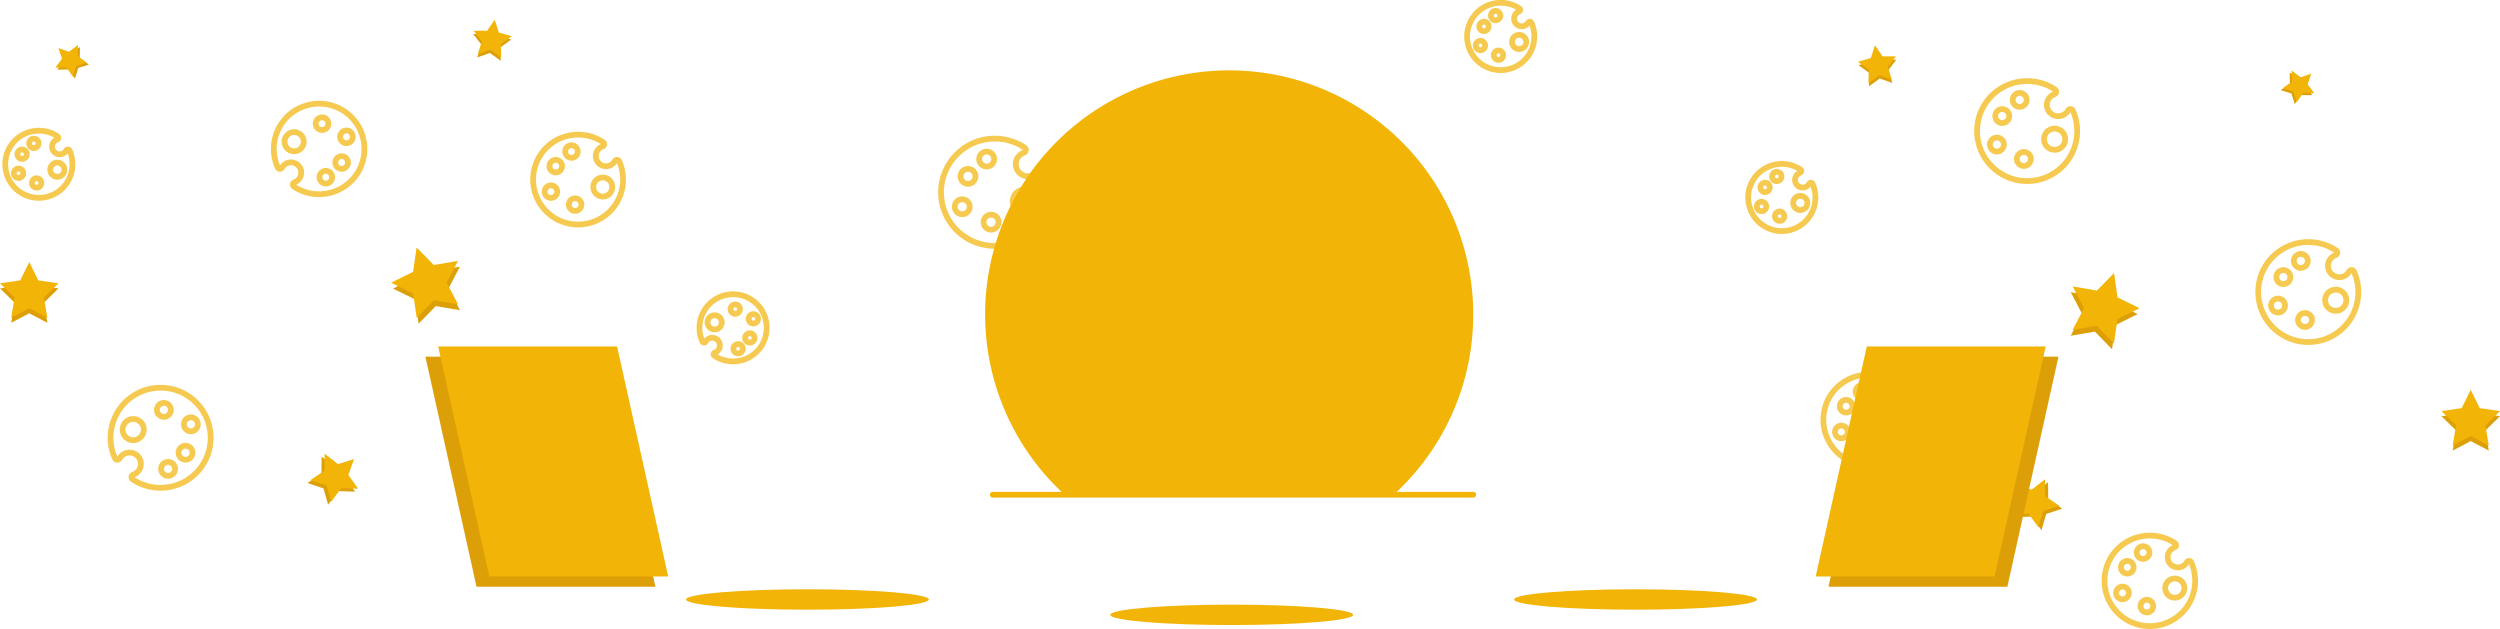 <svg xmlns="http://www.w3.org/2000/svg" viewBox="0 0 866.7 218.06"><title>Asset 7</title><g id="Layer_2" data-name="Layer 2"><g id="color_intro"><path d="M264.06,119.78a11.65,11.65,0,1,0-20.54-1.35.63.63,0,0,0,1.12,0h0a2.64,2.64,0,1,1,3.16,3.81.62.62,0,0,0-.12,1.1q.4.27.83.51A11.69,11.69,0,0,0,264.06,119.78Zm-1.26-9.38a1.63,1.63,0,1,1-1.76-1.49A1.63,1.63,0,0,1,262.8,110.4Zm-9.52-3.09A1.63,1.63,0,1,1,255,108.8,1.63,1.63,0,0,1,253.28,107.31Zm7.48,8.43a1.63,1.63,0,1,1-2.22.59A1.63,1.63,0,0,1,260.76,115.74Zm-15.14-5.21a2.46,2.46,0,1,1,.9,3.36A2.46,2.46,0,0,1,245.62,110.53Zm8.86,9.56a1.63,1.63,0,1,1,.59,2.22A1.63,1.63,0,0,1,254.47,120.09Z" style="fill:none;stroke:#f2b406;stroke-linecap:round;stroke-linejoin:round;stroke-width:2px;opacity:0.7"/><ellipse cx="567" cy="207.83" rx="42.09" ry="3.54" style="fill:#f2b406"/><ellipse cx="279.93" cy="207.83" rx="42.09" ry="3.54" style="fill:#f2b406"/><line x1="344.17" y1="171.51" x2="510.74" y2="171.51" style="fill:none;stroke:#f2b406;stroke-linecap:round;stroke-linejoin:round;stroke-width:2px"/><path d="M510.74,109a84.61,84.61,0,1,0-141.69,62.46H483.2A84.39,84.39,0,0,0,510.74,109Z" style="fill:#f2b406"/><ellipse cx="427.01" cy="213.15" rx="42.09" ry="3.54" style="fill:#f2b406"/><path d="M187.14,54.07a15.59,15.59,0,1,0,27.5,1.8.84.84,0,0,0-1.5,0v0a3.53,3.53,0,1,1-4.23-5.1.83.83,0,0,0,.17-1.48q-.54-.36-1.11-.68A15.65,15.65,0,0,0,187.14,54.07Zm1.68,12.55a2.18,2.18,0,1,1,2.35,2A2.18,2.18,0,0,1,188.83,66.63Zm12.74,4.14a2.18,2.18,0,1,1-2.35-2A2.18,2.18,0,0,1,201.56,70.76Zm-10-11.28a2.18,2.18,0,1,1,3-.79A2.18,2.18,0,0,1,191.56,59.48Zm20.27,7a3.3,3.3,0,1,1-1.2-4.5A3.3,3.3,0,0,1,211.82,66.45ZM200,53.65a2.18,2.18,0,1,1-.79-3A2.18,2.18,0,0,1,200,53.65Z" style="fill:none;stroke:#f2b406;stroke-linecap:round;stroke-linejoin:round;stroke-width:2px;opacity:0.7"/><path d="M688,36.32a17.35,17.35,0,1,0,30.6,2,.93.93,0,0,0-1.66,0v0a3.93,3.93,0,1,1-4.71-5.67.93.93,0,0,0,.18-1.64q-.6-.4-1.24-.75A17.42,17.42,0,0,0,688,36.32Zm1.87,14a2.42,2.42,0,1,1,2.62,2.21A2.42,2.42,0,0,1,689.88,50.29Zm14.17,4.6a2.42,2.42,0,1,1-2.62-2.21A2.42,2.42,0,0,1,704.06,54.89ZM692.92,42.33a2.42,2.42,0,1,1,3.31-.88A2.42,2.42,0,0,1,692.92,42.33Zm22.55,7.76a3.67,3.67,0,1,1-1.33-5A3.67,3.67,0,0,1,715.47,50.09ZM702.28,35.85a2.42,2.42,0,1,1-.88-3.31A2.42,2.42,0,0,1,702.28,35.85Z" style="fill:none;stroke:#f2b406;stroke-linecap:round;stroke-linejoin:round;stroke-width:2px;opacity:0.7"/><path d="M510.35,6.53a11.65,11.65,0,1,0,20.54,1.35.63.63,0,0,0-1.12,0h0A2.64,2.64,0,1,1,526.6,4a.62.62,0,0,0,.12-1.1q-.4-.27-.83-.51A11.69,11.69,0,0,0,510.35,6.53Zm1.26,9.38a1.63,1.63,0,1,1,1.76,1.49A1.63,1.63,0,0,1,511.6,15.9ZM521.12,19a1.63,1.63,0,1,1-1.76-1.49A1.63,1.63,0,0,1,521.12,19Zm-7.48-8.43a1.63,1.63,0,1,1,2.22-.59A1.63,1.63,0,0,1,513.64,10.57Zm15.14,5.21a2.46,2.46,0,1,1-.9-3.36A2.46,2.46,0,0,1,528.79,15.77Zm-8.86-9.56A1.63,1.63,0,1,1,519.34,4,1.63,1.63,0,0,1,519.93,6.21Z" style="fill:none;stroke:#f2b406;stroke-linecap:round;stroke-linejoin:round;stroke-width:2px;opacity:0.7"/><path d="M329,56.94a18.56,18.56,0,1,0,32.74,2.15A1,1,0,0,0,360,59v0a4.2,4.2,0,1,1-5-6.07,1,1,0,0,0,.2-1.76q-.64-.43-1.33-.81A18.64,18.64,0,0,0,329,56.94Zm2,14.95a2.59,2.59,0,1,1,2.8,2.37A2.59,2.59,0,0,1,331,71.89Zm15.16,4.93a2.59,2.59,0,1,1-2.8-2.37A2.59,2.59,0,0,1,346.2,76.82ZM334.29,63.38a2.59,2.59,0,1,1,3.54-.94A2.59,2.59,0,0,1,334.29,63.38Zm24.13,8.3A3.92,3.92,0,1,1,357,66.32,3.92,3.92,0,0,1,358.42,71.68ZM344.3,56.44a2.59,2.59,0,1,1-.94-3.54A2.59,2.59,0,0,1,344.3,56.44Z" style="fill:none;stroke:#f2b406;stroke-linecap:round;stroke-linejoin:round;stroke-width:2px;opacity:0.7"/><path d="M634.47,137.29a15.71,15.71,0,1,0,27.71,1.82.84.84,0,0,0-1.51,0v0A3.56,3.56,0,1,1,656.4,134a.84.84,0,0,0,.17-1.49q-.54-.36-1.12-.68A15.78,15.78,0,0,0,634.47,137.29Zm1.7,12.65a2.2,2.2,0,1,1,2.37,2A2.2,2.2,0,0,1,636.17,149.94ZM649,154.11a2.2,2.2,0,1,1-2.37-2A2.2,2.2,0,0,1,649,154.11Zm-10.08-11.37a2.2,2.2,0,1,1,3-.8A2.2,2.2,0,0,1,638.92,142.74Zm20.43,7a3.32,3.32,0,1,1-1.21-4.54A3.32,3.32,0,0,1,659.35,149.77Zm-11.95-12.9a2.2,2.2,0,1,1-.8-3A2.2,2.2,0,0,1,647.4,136.87Z" style="fill:none;stroke:#f2b406;stroke-linecap:round;stroke-linejoin:round;stroke-width:2px;opacity:0.7"/><path d="M785.47,92.13a17.35,17.35,0,1,0,30.6,2,.93.93,0,0,0-1.66,0v0a3.93,3.93,0,1,1-4.71-5.67.93.93,0,0,0,.18-1.64q-.6-.4-1.24-.75A17.42,17.42,0,0,0,785.47,92.13Zm1.87,14a2.42,2.42,0,1,1,2.62,2.21A2.42,2.42,0,0,1,787.34,106.1Zm14.17,4.6a2.42,2.42,0,1,1-2.62-2.21A2.42,2.42,0,0,1,801.52,110.71ZM790.38,98.15a2.42,2.42,0,1,1,3.31-.88A2.42,2.42,0,0,1,790.38,98.15Zm22.55,7.76a3.67,3.67,0,1,1-1.33-5A3.67,3.67,0,0,1,812.94,105.91ZM799.74,91.67a2.42,2.42,0,1,1-.88-3.31A2.42,2.42,0,0,1,799.74,91.67Z" style="fill:none;stroke:#f2b406;stroke-linecap:round;stroke-linejoin:round;stroke-width:2px;opacity:0.7"/><path d="M607.81,62.34a11.65,11.65,0,1,0,20.54,1.35.63.63,0,0,0-1.12,0h0a2.64,2.64,0,1,1-3.16-3.81.62.62,0,0,0,.12-1.1q-.4-.27-.83-.51A11.69,11.69,0,0,0,607.81,62.34Zm1.26,9.38a1.63,1.63,0,1,1,1.76,1.49A1.63,1.63,0,0,1,609.07,71.72Zm9.52,3.09a1.63,1.63,0,1,1-1.76-1.49A1.63,1.63,0,0,1,618.58,74.81Zm-7.48-8.43a1.63,1.63,0,1,1,2.22-.59A1.63,1.63,0,0,1,611.1,66.38Zm15.14,5.21a2.46,2.46,0,1,1-.9-3.36A2.46,2.46,0,0,1,626.25,71.59ZM617.39,62a1.63,1.63,0,1,1-.59-2.22A1.63,1.63,0,0,1,617.39,62Z" style="fill:none;stroke:#f2b406;stroke-linecap:round;stroke-linejoin:round;stroke-width:2px;opacity:0.7"/><path d="M731.93,193.11a15.71,15.71,0,1,0,27.71,1.82.84.84,0,0,0-1.51,0v0a3.56,3.56,0,1,1-4.27-5.14.84.84,0,0,0,.17-1.49q-.54-.36-1.12-.68A15.78,15.78,0,0,0,731.93,193.11Zm1.7,12.65a2.2,2.2,0,1,1,2.37,2A2.2,2.2,0,0,1,733.63,205.76Zm12.84,4.17a2.2,2.2,0,1,1-2.37-2A2.2,2.2,0,0,1,746.46,209.93Zm-10.08-11.37a2.2,2.2,0,1,1,3-.8A2.2,2.2,0,0,1,736.38,198.56Zm20.43,7A3.32,3.32,0,1,1,755.6,201,3.32,3.32,0,0,1,756.81,205.59Zm-11.95-12.9a2.2,2.2,0,1,1-.8-3A2.2,2.2,0,0,1,744.86,192.69Z" style="fill:none;stroke:#f2b406;stroke-linecap:round;stroke-linejoin:round;stroke-width:2px;opacity:0.7"/><path d="M70.45,160.87a17.35,17.35,0,1,0-30.6-2,.93.93,0,0,0,1.66,0v0a3.93,3.93,0,1,1,4.71,5.67A.93.93,0,0,0,46,166.2q.6.4,1.24.75A17.42,17.42,0,0,0,70.45,160.87Zm-1.87-14A2.42,2.42,0,1,1,66,144.69,2.42,2.42,0,0,1,68.57,146.9ZM54.4,142.3A2.42,2.42,0,1,1,57,144.51,2.42,2.42,0,0,1,54.4,142.3Zm11.14,12.56a2.42,2.42,0,1,1-3.31.88A2.42,2.42,0,0,1,65.53,154.85ZM43,147.1a3.67,3.67,0,1,1,1.33,5A3.67,3.67,0,0,1,43,147.1Zm13.19,14.24a2.42,2.42,0,1,1,.88,3.31A2.42,2.42,0,0,1,56.17,161.34Z" style="fill:none;stroke:#f2b406;stroke-linecap:round;stroke-linejoin:round;stroke-width:2px;opacity:0.7"/><path d="M124,59.89a15.71,15.71,0,1,0-27.71-1.82.84.84,0,0,0,1.51,0v0a3.56,3.56,0,1,1,4.27,5.14.84.84,0,0,0-.17,1.49q.54.36,1.12.68A15.78,15.78,0,0,0,124,59.89Zm-1.7-12.65a2.2,2.2,0,1,1-2.37-2A2.2,2.2,0,0,1,122.29,47.24Zm-12.84-4.17a2.2,2.2,0,1,1,2.37,2A2.2,2.2,0,0,1,109.45,43.07Zm10.08,11.37a2.2,2.2,0,1,1-3,.8A2.2,2.2,0,0,1,119.54,54.44Zm-20.43-7A3.32,3.32,0,1,1,100.32,52,3.32,3.32,0,0,1,99.11,47.42Zm11.95,12.9a2.2,2.2,0,1,1,.8,3A2.2,2.2,0,0,1,111.06,60.32Z" style="fill:none;stroke:#f2b406;stroke-linecap:round;stroke-linejoin:round;stroke-width:2px;opacity:0.7"/><path d="M3.55,50.83A11.65,11.65,0,1,0,24.1,52.17a.63.63,0,0,0-1.12,0h0a2.64,2.64,0,1,1-3.16-3.81.62.62,0,0,0,.12-1.1q-.4-.27-.83-.51A11.69,11.69,0,0,0,3.55,50.83ZM4.81,60.2a1.63,1.63,0,1,1,1.76,1.49A1.63,1.63,0,0,1,4.81,60.2Zm9.52,3.09a1.63,1.63,0,1,1-1.76-1.49A1.63,1.63,0,0,1,14.33,63.3ZM6.85,54.87a1.63,1.63,0,1,1,2.22-.59A1.63,1.63,0,0,1,6.85,54.87ZM22,60.07a2.46,2.46,0,1,1-.9-3.36A2.46,2.46,0,0,1,22,60.07Zm-8.86-9.56a1.63,1.63,0,1,1-.59-2.22A1.63,1.63,0,0,1,13.14,50.51Z" style="fill:none;stroke:#f2b406;stroke-linecap:round;stroke-linejoin:round;stroke-width:2px;opacity:0.7"/><polygon points="10.15 92.62 13.28 98.97 20.29 99.99 15.22 104.94 16.42 111.92 10.15 108.62 3.88 111.92 5.07 104.94 0 99.99 7.01 98.97 10.15 92.62" style="fill:#dd9f07"/><polygon points="10.15 90.84 13.28 97.2 20.29 98.22 15.22 103.16 16.42 110.15 10.15 106.85 3.88 110.15 5.07 103.16 0 98.22 7.01 97.2 10.15 90.84" style="fill:#f2b406"/><polygon points="121.71 160.15 119.71 165.67 123.11 170.45 117.25 170.25 113.76 174.96 112.14 169.32 106.57 167.46 111.44 164.17 111.49 158.31 116.11 161.92 121.71 160.15" style="fill:#dd9f07"/><polygon points="122.77 159.14 120.77 164.65 124.17 169.43 118.31 169.23 114.82 173.95 113.2 168.31 107.63 166.44 112.5 163.16 112.55 157.29 117.17 160.9 122.77 159.14" style="fill:#f2b406"/><polygon points="145.09 87.82 151.05 93.91 159.44 92.45 155.49 100 159.47 107.54 151.07 106.11 145.13 112.22 143.89 103.8 136.24 100.04 143.88 96.25 145.09 87.82" style="fill:#dd9f07"/><polygon points="144.43 85.79 150.38 91.88 158.78 90.43 154.83 97.98 158.81 105.51 150.41 104.09 144.47 110.2 143.23 101.77 135.58 98.01 143.22 94.23 144.43 85.79" style="fill:#f2b406"/><polygon points="20.94 17.37 24.6 18.61 27.7 16.3 27.66 20.17 30.82 22.4 27.12 23.55 25.97 27.25 23.73 24.09 19.86 24.14 22.18 21.04 20.94 17.37" style="fill:#dd9f07"/><polygon points="20.25 16.68 23.92 17.93 27.02 15.61 26.97 19.48 30.13 21.72 26.43 22.87 25.29 26.57 23.05 23.4 19.18 23.45 21.5 20.35 20.25 16.68" style="fill:#f2b406"/><polygon points="171.33 7.99 172.77 12.4 177.22 13.71 173.47 16.45 173.59 21.08 169.84 18.36 165.46 19.91 166.89 15.49 164.07 11.81 168.71 11.81 171.33 7.99" style="fill:#dd9f07"/><polygon points="171.5 6.84 172.94 11.25 177.39 12.57 173.63 15.3 173.76 19.93 170 17.21 165.63 18.76 167.06 14.35 164.23 10.67 168.87 10.66 171.5 6.84" style="fill:#f2b406"/><polygon points="856.55 136.92 853.41 143.27 846.4 144.29 851.48 149.24 850.28 156.22 856.55 152.92 862.82 156.22 861.62 149.24 866.7 144.29 859.68 143.27 856.55 136.92" style="fill:#dd9f07"/><polygon points="856.55 135.15 853.41 141.5 846.4 142.52 851.48 147.46 850.28 154.45 856.55 151.15 862.82 154.45 861.62 147.46 866.7 142.52 859.68 141.5 856.55 135.15" style="fill:#f2b406"/><polygon points="699.8 169.01 701.8 174.53 698.4 179.31 704.26 179.1 707.75 183.82 709.37 178.18 714.94 176.32 710.08 173.03 710.02 167.17 705.4 170.78 699.8 169.01" style="fill:#dd9f07"/><polygon points="698.74 168 700.74 173.51 697.34 178.29 703.2 178.09 706.69 182.81 708.31 177.17 713.88 175.3 709.01 172.02 708.96 166.15 704.34 169.76 698.74 168" style="fill:#f2b406"/><polygon points="732.24 96.68 726.28 102.77 717.89 101.31 721.84 108.86 717.86 116.4 726.26 114.97 732.2 121.08 733.44 112.66 741.08 108.9 733.45 105.11 732.24 96.68" style="fill:#dd9f07"/><polygon points="732.9 94.65 726.94 100.74 718.55 99.29 722.5 106.84 718.52 114.37 726.92 112.95 732.86 119.06 734.1 110.63 741.75 106.87 734.11 103.09 732.9 94.65" style="fill:#f2b406"/><polygon points="800.57 26.23 796.91 27.47 793.8 25.16 793.85 29.03 790.69 31.26 794.39 32.41 795.54 36.11 797.77 32.95 801.64 33 799.33 29.89 800.57 26.23" style="fill:#dd9f07"/><polygon points="801.26 25.54 797.59 26.79 794.49 24.47 794.54 28.34 791.38 30.58 795.07 31.73 796.22 35.42 798.46 32.26 802.33 32.31 800.01 29.21 801.26 25.54" style="fill:#f2b406"/><polygon points="650.18 16.85 648.74 21.26 644.29 22.57 648.04 25.3 647.92 29.94 651.67 27.22 656.05 28.77 654.62 24.36 657.44 20.68 652.8 20.67 650.18 16.85" style="fill:#dd9f07"/><polygon points="650.01 15.7 648.57 20.11 644.12 21.43 647.88 24.16 647.75 28.8 651.51 26.07 655.88 27.62 654.45 23.21 657.28 19.53 652.64 19.52 650.01 15.7" style="fill:#f2b406"/><polygon points="227.22 203.41 165.2 203.41 147.48 123.66 209.5 123.66 227.22 203.41" style="fill:#dd9f07"/><polygon points="231.65 199.86 169.63 199.86 151.91 120.12 213.93 120.12 231.65 199.86" style="fill:#f2b406"/><polygon points="633.89 203.41 695.91 203.41 713.63 123.66 651.61 123.66 633.89 203.41" style="fill:#dd9f07"/><polygon points="629.46 199.86 691.48 199.86 709.2 120.12 647.18 120.12 629.46 199.86" style="fill:#f2b406"/></g></g></svg>